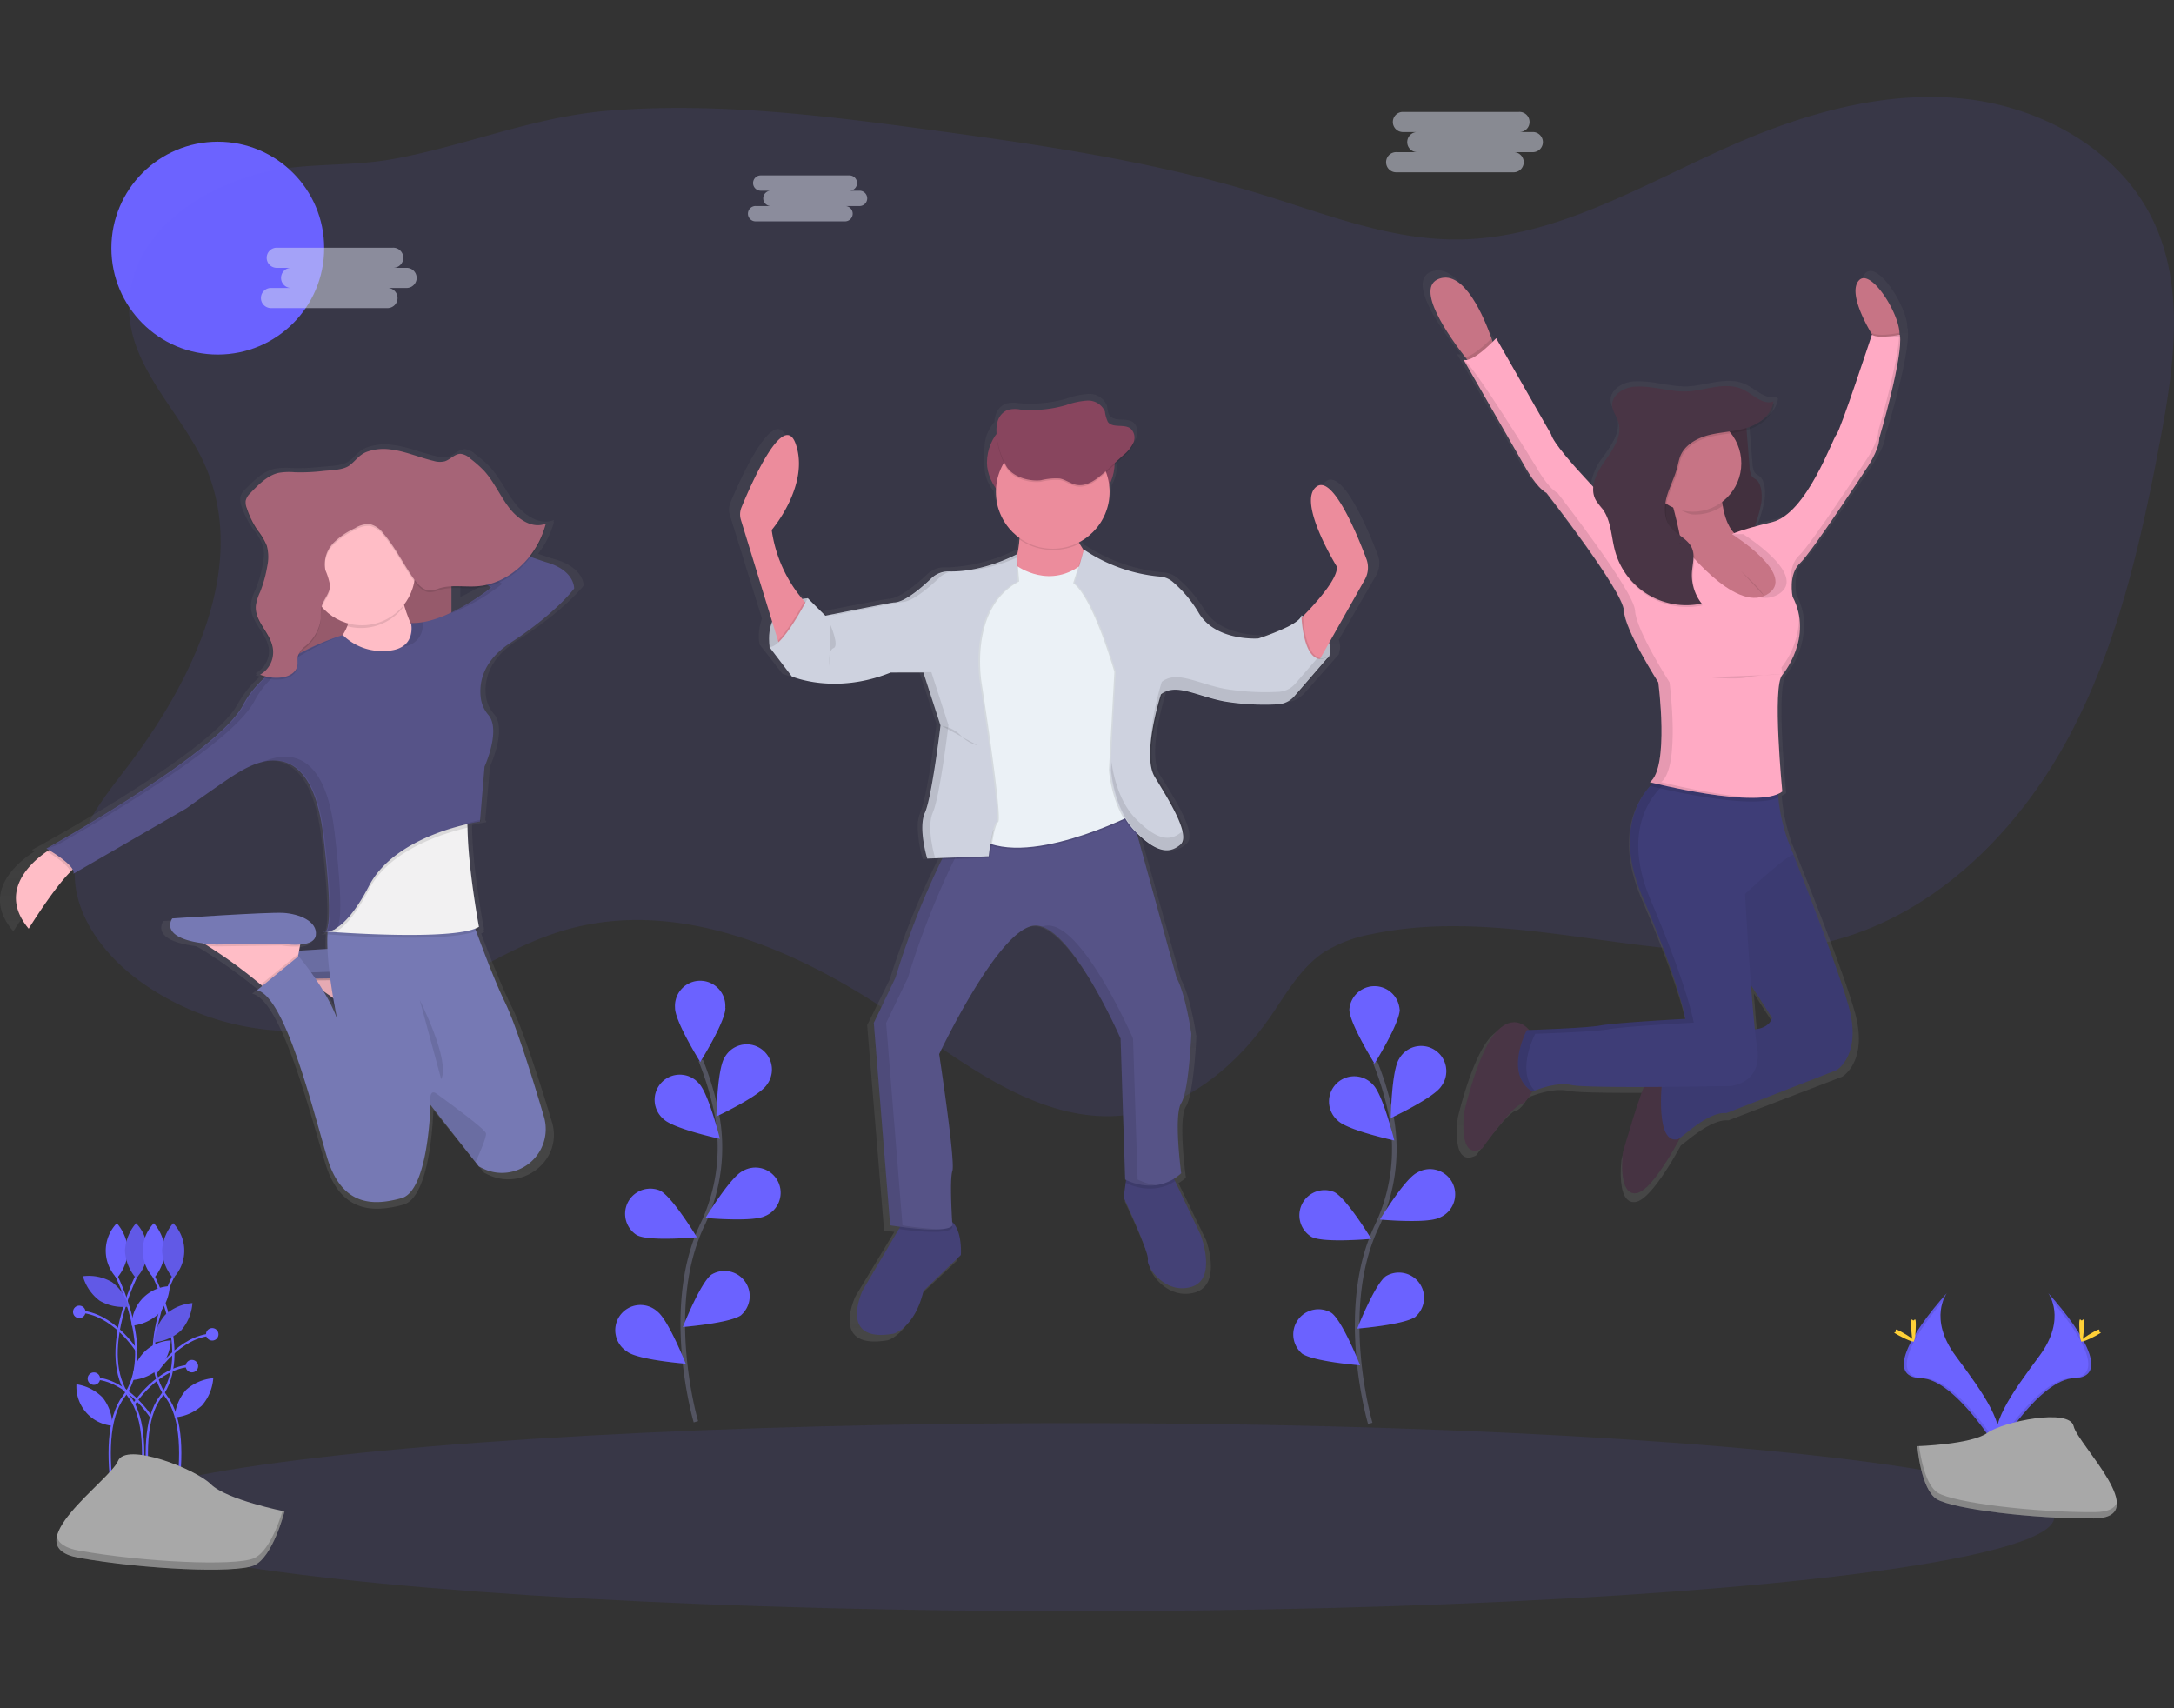 <svg xmlns="http://www.w3.org/2000/svg" xmlns:xlink="http://www.w3.org/1999/xlink" width="420" height="330" viewBox="0 0 420 330">
  <rect x="0" y="0" width="420" height="330" fill="#333333" stroke="none"/>
  <defs>
    <style>
      .cls-1 {
        fill: #fff;
        stroke: #707070;
      }

      .cls-2 {
        clip-path: url(#clip-path);
      }

      .cls-3, .cls-4 {
        fill: #6c63ff;
      }

      .cls-4, .cls-7, .cls-9 {
        opacity: 0.1;
      }

      .cls-5 {
        fill: url(#linear-gradient);
      }

      .cls-6 {
        fill: #444176;
      }

      .cls-8 {
        fill: #565387;
      }

      .cls-10 {
        fill: #ced2df;
      }

      .cls-11 {
        fill: #88455e;
      }

      .cls-12 {
        fill: #ec8c9c;
      }

      .cls-13 {
        fill: #ebf1f6;
      }

      .cls-14 {
        fill: url(#linear-gradient-2);
      }

      .cls-15 {
        fill: url(#linear-gradient-3);
      }

      .cls-16 {
        fill: #ffbdc6;
      }

      .cls-17 {
        fill: #7679b4;
      }

      .cls-18 {
        fill: #a66477;
      }

      .cls-19 {
        fill: #f2f1f2;
      }

      .cls-20 {
        fill: #565388;
      }

      .cls-21 {
        fill: url(#linear-gradient-4);
      }

      .cls-22 {
        fill: #493545;
      }

      .cls-23 {
        opacity: 0.05;
      }

      .cls-24 {
        fill: #3e3d77;
      }

      .cls-25 {
        fill: #c77485;
      }

      .cls-26 {
        fill: #ffaac4;
      }

      .cls-27, .cls-29 {
        fill: none;
        stroke-miterlimit: 10;
      }

      .cls-27 {
        stroke: #535461;
        stroke-width: 0.884px;
      }

      .cls-28 {
        fill: #dee3f3;
        opacity: 0.5;
      }

      .cls-29 {
        stroke: #6c63ff;
        stroke-width: 0.442px;
      }

      .cls-30 {
        fill: #a8a8a8;
      }

      .cls-31 {
        opacity: 0.2;
      }

      .cls-32 {
        fill: #ffd037;
      }
    </style>
    <clipPath id="clip-path">
      <rect id="Rectangle_203" data-name="Rectangle 203" class="cls-1" width="420" height="330" transform="translate(751 7960)"/>
    </clipPath>
    <linearGradient id="linear-gradient" x1="0.5" y1="1" x2="0.5" gradientUnits="objectBoundingBox">
      <stop offset="0" stop-color="gray" stop-opacity="0.251"/>
      <stop offset="0.54" stop-color="gray" stop-opacity="0.122"/>
      <stop offset="1" stop-color="gray" stop-opacity="0.102"/>
    </linearGradient>
    <linearGradient id="linear-gradient-2" x1="0.495" y1="1.014" x2="0.495" y2="0" xlink:href="#linear-gradient"/>
    <linearGradient id="linear-gradient-3" x1="0.5" y1="1" x2="0.5" y2="0" xlink:href="#linear-gradient"/>
    <linearGradient id="linear-gradient-4" x1="0.5" y1="1" x2="0.5" y2="0" xlink:href="#linear-gradient"/>
  </defs>
  <g id="flat8" class="cls-2" transform="translate(-751 -7960)">
    <g id="_7-siteProntinho1" data-name="7-siteProntinho1" transform="translate(751.009 7978.736)">
      <circle id="Ellipse_165" data-name="Ellipse 165" class="cls-3" cx="20.557" cy="20.557" r="20.557" transform="translate(21.508 8.64)"/>
      <path id="Path_1053" data-name="Path 1053" class="cls-4" d="M94.872,123.773c8.632,19.5-2.379,41.946-15.34,58.851-4.338,5.669-9.127,11.612-9.728,18.722-.725,8.7,5.165,16.693,12.151,21.919a51.166,51.166,0,0,0,45.316,7.663c13.107-4.152,24.126-13.531,37.347-17.312,22.109-6.332,45.546,4.165,64.48,17.245,13.4,9.246,27.756,20.513,43.914,18.532,11.369-1.393,21.017-9.374,27.566-18.771,3.162-4.537,5.912-9.622,10.515-12.682a26.322,26.322,0,0,1,9.167-3.476c29.357-6.275,60.514,9.038,89.481,1.163,19.567-5.306,35.167-20.783,44.869-38.59s14.23-37.913,18-57.834c2.68-14.15,4.9-29.437-1.256-42.45-6.518-13.779-21.605-22.132-36.768-23.7s-30.37,2.755-44.338,8.848c-17.453,7.632-34.562,18.315-53.611,18.351-12.974.027-25.346-4.953-37.75-8.751-20.739-6.345-42.3-9.5-63.795-12.408-20.575-2.786-41.354-5.377-62.052-3.732-14.645,1.163-27.579,6.761-41.791,9.352-9.264,1.689-18.572.442-27.663,3.272-11.2,3.5-22.711,11.616-23.33,24.4C79.674,104.551,90.3,113.43,94.872,123.773Z" transform="translate(-55.318 -52.727)"/>
      <path id="Path_1054" data-name="Path 1054" class="cls-5" d="M321.472,141.134c-1.888-4.922-6.757-16.489-9.963-14.194-4.05,2.9,4.05,15.715,4.05,15.715.23,2.352-4.325,7.247-6.766,9.688v-.305a1.062,1.062,0,0,1-.106.265l-.2-.111a1.327,1.327,0,0,1-.287.526,5.163,5.163,0,0,0-.022-.526c-.469,1.985-8.649,4.5-8.649,4.5h-.6c-2.273,0-8.189-.513-10.931-4.9a24.259,24.259,0,0,0-5.364-6.257,4.568,4.568,0,0,0-2.543-.964,32.715,32.715,0,0,1-14.933-5.138l-.226-.155-.049.142c-.287-.411-.566-.849-.827-1.3h0l-.133-.243A11.108,11.108,0,0,0,270.045,128v-.23a7.565,7.565,0,0,0,1.017-3.79v-1.327l1.729-1.539A7.111,7.111,0,0,0,274.8,118.7a2.862,2.862,0,0,0,.212-1.238,2.145,2.145,0,0,0-.814-1.919c-1.327-.915-3.538,0-4.5-1.274-.442-.575-.363-1.358-.579-2.034a3.64,3.64,0,0,0-3.507-2.14,15.149,15.149,0,0,0-4.3.915,25.236,25.236,0,0,1-9.153.858,5.978,5.978,0,0,0-2.507.088,3.454,3.454,0,0,0-2.034,2.366,5.559,5.559,0,0,0-.195,1.212,7.623,7.623,0,0,0-1.919,5.045v3.4a7.619,7.619,0,0,0,1.835,4.948,11.055,11.055,0,0,0,4.63,8.066v.27l.057.035a18.284,18.284,0,0,1-.486,3.126V140.2a31.96,31.96,0,0,1-12.824,3.374H238a4.939,4.939,0,0,0-3.538,1.327c-1.963,1.848-5.4,4.771-7.517,4.771-.442,0-11.6,2.18-13.451,2.543l-3.453-3.383-.106.2-.2-.2A8.4,8.4,0,0,0,208.6,149a26.766,26.766,0,0,1-6.124-13.509s7.637-8.7,4.829-16.8c-2.4-6.907-9,7.9-10.873,12.359a3.564,3.564,0,0,0-.115,2.454l6.2,20a9.379,9.379,0,0,0-.491,4.864h-.071l4.519,5.8a23.861,23.861,0,0,0,8.72,1.424,30.485,30.485,0,0,0,11.382-2.184h1.048l-.2.075h5.381l3.423,10.352c-.115.942-1.769,14.088-3.1,17.029a7.388,7.388,0,0,0-.522,3.1,23.63,23.63,0,0,0,.986,5.992l3-.111-.115.234A156.07,156.07,0,0,0,227.2,223.2l-4.364,8.844,3.272,39.664h.133l.252.04h0c.354.053.884.133,1.583.221l-.256.442-7.212,11.939s-5.143,10.529,6.235,8.543c0,0,4.205-1.22,5.921-8.4l7.482-7.018s.349-4.661-1.769-6.522c-.133-2.153-.469-8.441.049-9.954.623-1.831-2.653-22.883-2.653-22.883s11.842-24.564,19.014-25.174a3.931,3.931,0,0,1,1.552.2c5.894,1.919,13.036,16.171,15.136,20.606h0l.1.2V234l.08.172v.049l.071.15v.04l.062.137v.031l.053.111v.044l.04.084v.035l.027.062v.075h0l.022.053.933,27.615h0l.093.049h.044l-.08.57-.407,2.852s5.143,10.834,4.829,12.2,3.427,6.867,8.724,5.342,2.145-10.126,2.145-10.126l-5.1-10.515-.226-.469a10.029,10.029,0,0,0,1.433-1.066s-1.557-11.289,0-13.73,2.025-13.58,2.025-13.58-1.092-7.628-2.963-10.984l-7.836-27.968c2.348,2.184,4.174,3.038,5.7,2.98h.252a3.807,3.807,0,0,0,1.919-.478,5.409,5.409,0,0,0,.884-.624,1.4,1.4,0,0,0,.146-.146h0c2.18-1.831-2.494-9-5.143-13.266-2.551-4.112.964-15.286,1.229-16.118a4.217,4.217,0,0,1,.756-.442,4.665,4.665,0,0,1,1.733-.376c2.538.088,5.66,1.548,9.525,2.282a44.938,44.938,0,0,0,8.132.632h.159c1.083,0,2.065-.022,2.861-.053a4.833,4.833,0,0,0,2.078-.562h0a6.274,6.274,0,0,0,1.477-1.194l6.783-7.663-.177.084a3.812,3.812,0,0,0,0-2.7l7.168-12.381a4.709,4.709,0,0,0,.349-4.081Z" transform="translate(-55.318 -52.727)"/>
      <path id="Path_1055" data-name="Path 1055" class="cls-6" d="M240.94,276.43l-7.221,6.92c-1.654,7.075-5.718,8.273-5.718,8.273-10.98,1.954-6.018-8.4-6.018-8.4l6.964-11.784.858-1.455s4.966-1.5,8.273-.6a2.83,2.83,0,0,1,1.128.61C241.281,271.792,240.94,276.43,240.94,276.43Z" transform="translate(-55.318 -52.727)"/>
      <path id="Path_1056" data-name="Path 1056" class="cls-6" d="M285.464,282.6c-5.116,1.5-8.724-3.909-8.4-5.266s-4.674-12.019-4.674-12.019l.389-2.812.363-2.6,8.4.6.792,1.663,4.926,10.369S290.58,281.1,285.464,282.6Z" transform="translate(-55.318 -52.727)"/>
      <path id="Path_1057" data-name="Path 1057" class="cls-7" d="M239.286,271.168c-.792,1.358-7.208.672-10.334.248l.858-1.455s4.966-1.5,8.273-.6a2.83,2.83,0,0,1,1.128.61C239.256,270.7,239.286,271.168,239.286,271.168Z" transform="translate(-55.318 -52.727)"/>
      <path id="Path_1058" data-name="Path 1058" class="cls-7" d="M282.342,262.152c-4.3,2.865-8.884.7-9.573.341l.363-2.6,8.4.6Z" transform="translate(-55.318 -52.727)"/>
      <path id="Path_1059" data-name="Path 1059" class="cls-8" d="M283.51,247.1c-1.5,2.406,0,13.54,0,13.54-4.966,4.515-10.829,1.2-10.829,1.2l-.884-27.226S262.019,212.2,255.1,212.8s-18.351,24.82-18.351,24.82,3.157,20.756,2.556,22.552,0,10.529,0,10.529c-1.052,1.8-12.032,0-12.032,0l-3.157-39.112,4.192-8.729a154.742,154.742,0,0,1,8.954-22.817c1.216-2.551,2.03-4.108,2.03-4.108l8-1.667,25.979-5.386,9.335,33.978c1.8,3.308,2.857,10.829,2.857,10.829S285.013,244.694,283.51,247.1Z" transform="translate(-55.318 -52.727)"/>
      <g id="Group_57" data-name="Group 57" class="cls-9">
        <path id="Path_1060" data-name="Path 1060" d="M275.086,261.843l-.884-27.226S264.425,212.2,257.5,212.8a3.768,3.768,0,0,0-.906.2c6.748,2.242,15.2,21.61,15.2,21.61l.884,27.226a10.612,10.612,0,0,0,5.983,1.092,10.644,10.644,0,0,1-3.577-1.092Z" transform="translate(-55.318 -52.727)"/>
        <path id="Path_1061" data-name="Path 1061" d="M229.66,270.717,226.5,231.606l4.21-8.742a154.739,154.739,0,0,1,8.954-22.817c1.216-2.551,2.03-4.108,2.03-4.108l8-1.667,23.715-4.93-.128-.473-25.992,5.4-8,1.667s-.814,1.557-2.03,4.108a154.546,154.546,0,0,0-8.954,22.817l-4.21,8.724,3.157,39.112a56.5,56.5,0,0,0,9.551.769A71.052,71.052,0,0,1,229.66,270.717Z" transform="translate(-55.318 -52.727)"/>
      </g>
      <path id="Path_1062" data-name="Path 1062" class="cls-10" d="M211.367,149.553s-8.574.442-7.371,9.476l2.406.3,3.608-3.909,1.8-3.308v-.752Z" transform="translate(-55.318 -52.727)"/>
      <path id="Path_1063" data-name="Path 1063" class="cls-7" d="M211.367,149.553s-8.574.442-7.371,9.476l2.406.3,3.608-3.909,1.8-3.308v-.752Z" transform="translate(-55.318 -52.727)"/>
      <path id="Path_1064" data-name="Path 1064" class="cls-10" d="M306.751,152.861s7.075,3.759,5.266,8.123l-2.255.884-3.007-1.654-.442-3.909.3-2.706Z" transform="translate(-55.318 -52.727)"/>
      <path id="Path_1065" data-name="Path 1065" class="cls-7" d="M306.751,152.861s7.075,3.759,5.266,8.123l-2.255.884-3.007-1.654-.442-3.909.3-2.706Z" transform="translate(-55.318 -52.727)"/>
      <rect id="Rectangle_219" data-name="Rectangle 219" class="cls-11" width="24.67" height="18.652" rx="9.326" transform="translate(190.663 61.323)"/>
      <path id="Path_1066" data-name="Path 1066" class="cls-12" d="M211.309,150.831l-5.266,8.4-.442-1.495-7.155-23.312a3.586,3.586,0,0,1,.111-2.419c1.809-4.4,8.185-19.014,10.5-12.182,2.706,7.959-4.665,16.547-4.665,16.547a26.5,26.5,0,0,0,6.292,13.77C211.07,150.6,211.309,150.831,211.309,150.831Z" transform="translate(-55.318 -52.727)"/>
      <path id="Path_1067" data-name="Path 1067" class="cls-12" d="M305.624,154.439s8.273-7.822,7.959-10.98c0,0-7.822-12.633-3.909-15.477,3.1-2.264,7.8,9.144,9.618,14a4.731,4.731,0,0,1-.314,3.98l-9.887,17.506Z" transform="translate(-55.318 -52.727)"/>
      <path id="Path_1068" data-name="Path 1068" class="cls-12" d="M252.07,132.63s1.5,9.626-2.857,13.239S261.7,149.46,261.7,149.46l6.018-5.567s-6.92-6.469-4.815-11.28Z" transform="translate(-55.318 -52.727)"/>
      <path id="Path_1069" data-name="Path 1069" class="cls-7" d="M251.769,143.61s6.469,4.815,12.934-.6l10.529,21.813-.6,26.624s-21.813,11.28-30.838,4.364-1.5-10.529-1.5-10.529l-2.1-20.456,2.255-13.239s4.059-6.319,4.364-6.319S251.769,143.61,251.769,143.61Z" transform="translate(-55.318 -52.727)"/>
      <path id="Path_1070" data-name="Path 1070" class="cls-13" d="M251.769,143.309s6.469,4.824,12.938-.6l10.529,21.813-.6,26.624s-21.813,11.28-30.838,4.364-1.5-10.529-1.5-10.529l-2.1-20.456,2.255-13.239s4.059-6.319,4.364-6.319S251.769,143.309,251.769,143.309Z" transform="translate(-55.318 -52.727)"/>
      <path id="Path_1071" data-name="Path 1071" class="cls-7" d="M251.769,141.058s-6.133,3.493-12.793,3.321a4.714,4.714,0,0,0-3.4,1.3c-1.9,1.822-5.218,4.7-7.274,4.7-.442,0-13.239,2.556-13.239,2.556l-3.383-3.383s-5.041,9.852-7.446,9.4l4.364,5.717s8.273,3.608,19.1-.752h6.319l3.308,10.228s-1.654,13.841-3.007,16.847.442,8.875.442,8.875l11.882-.442s.6-5.868,1.5-6.633-3.157-26.624-3.157-26.624-2.706-14.592,7.221-19.854Z" transform="translate(-55.318 -52.727)"/>
      <path id="Path_1072" data-name="Path 1072" class="cls-7" d="M247.29,194.289a39.271,39.271,0,0,0-.933,5.426l-9.1.345c1.216-2.551,2.03-4.108,2.03-4.108Z" transform="translate(-55.318 -52.727)"/>
      <path id="Path_1073" data-name="Path 1073" class="cls-7" d="M211.309,150.831l-5.266,8.4-.442-1.495c1.932-1.919,4.2-5.93,5.1-7.6A8.916,8.916,0,0,0,211.309,150.831Z" transform="translate(-55.318 -52.727)"/>
      <path id="Path_1074" data-name="Path 1074" class="cls-10" d="M251.769,141.058s-6.438,3.493-13.093,3.321a4.714,4.714,0,0,0-3.4,1.3c-1.9,1.822-5.218,4.7-7.274,4.7-.442,0-13.239,2.556-13.239,2.556l-3.4-3.387s-5.041,9.852-7.446,9.4l4.364,5.718s8.273,3.608,19.1-.752h6.319l3.308,10.223s-1.654,13.841-3.007,16.847.442,8.875.442,8.875l11.882-.442s.6-5.868,1.5-6.633-3.157-26.624-3.157-26.624-2.706-14.592,7.221-19.854Z" transform="translate(-55.318 -52.727)"/>
      <path id="Path_1075" data-name="Path 1075" class="cls-7" d="M264.708,140.148a29.272,29.272,0,0,0,14.331,5.218,4.355,4.355,0,0,1,2.454.951,23.754,23.754,0,0,1,5.178,6.191c3.308,5.417,11.431,4.815,11.431,4.815s7.9-2.481,8.349-4.422c0,0,.226,10.613,5.191,8.048l-6.531,7.526a4.607,4.607,0,0,1-3.294,1.587,48.423,48.423,0,0,1-10.316-.57c-5.417-1.052-9.326-3.608-12.182-1.353,0,0-3.759,11.731-1.2,15.945s7.075,11.28,4.966,13.089-4.665,1.654-8.875-2.706-4.665-11.731-4.665-11.731l1.052-18.952s-4.059-14.292-7.959-17.148Z" transform="translate(-55.318 -52.727)"/>
      <path id="Path_1076" data-name="Path 1076" class="cls-7" d="M312.239,160.758l-6.549,7.557a4.6,4.6,0,0,1-1.579,1.176h0a4.585,4.585,0,0,1-1.707.4,47.848,47.848,0,0,1-10.316-.57c-5.068-.986-8.817-3.285-11.621-1.733a4.11,4.11,0,0,0-.566.376s-3.759,11.731-1.2,15.945,7.075,11.28,4.966,13.089a4.864,4.864,0,0,1-1.176.765c-1.893.853-4.241.115-7.7-3.471-4.21-4.364-4.665-11.731-4.665-11.731l1.052-18.952s-4.059-14.292-7.959-17.148l1.72-6.169a31.229,31.229,0,0,0,14.415,5.067,4.355,4.355,0,0,1,2.454.951,23.773,23.773,0,0,1,5.178,6.191c3.308,5.417,11.431,4.815,11.431,4.815a43.9,43.9,0,0,0,5.691-2.264h0a8.675,8.675,0,0,0,2.653-1.769,1.327,1.327,0,0,0,.287-.531S307.278,163.314,312.239,160.758Z" transform="translate(-55.318 -52.727)"/>
      <path id="Path_1077" data-name="Path 1077" class="cls-10" d="M311.938,160.908l-6.544,7.566a4.6,4.6,0,0,1-1.273,1.026h0a4.59,4.59,0,0,1-2.008.553,47.848,47.848,0,0,1-10.316-.57c-4.886-.951-8.552-3.126-11.316-1.884a4.09,4.09,0,0,0-.884.526s-3.759,11.731-1.2,15.945,7.075,11.28,4.966,13.089a5.217,5.217,0,0,1-.884.615c-1.946,1.075-4.351.442-8-3.321-4.21-4.364-4.665-11.731-4.665-11.731l1.052-18.952s-4.059-14.292-7.959-17.148l1.8-6.469.217.15a31.229,31.229,0,0,0,14.415,5.067,4.355,4.355,0,0,1,2.454.951,23.773,23.773,0,0,1,5.178,6.191c3.308,5.417,11.431,4.815,11.431,4.815a43.9,43.9,0,0,0,5.691-2.264h0c1.366-.7,2.481-1.464,2.653-2.162v.38C306.88,155.107,307.543,163.168,311.938,160.908Z" transform="translate(-55.318 -52.727)"/>
      <path id="Path_1078" data-name="Path 1078" class="cls-7" d="M263.036,132.856H251.982a27.05,27.05,0,0,1,.208,5.306,11.364,11.364,0,0,0,11.683.84C262.811,137.039,262.165,134.81,263.036,132.856Z" transform="translate(-55.318 -52.727)"/>
      <circle id="Ellipse_166" data-name="Ellipse 166" class="cls-12" cx="10.98" cy="10.98" r="10.98" transform="translate(192.392 65.311)"/>
      <path id="Path_1079" data-name="Path 1079" class="cls-7" d="M256.408,127.063a11.721,11.721,0,0,1,3.657-.336c1.1.221,2.03.977,3.126,1.207,2.114.442,4.077-1.114,5.673-2.565l3.449-3.14a7.039,7.039,0,0,0,1.946-2.379,2.387,2.387,0,0,0-.584-2.812c-1.26-.884-3.431,0-4.342-1.256a6.555,6.555,0,0,1-.562-2,3.52,3.52,0,0,0-3.387-2.109,14.984,14.984,0,0,0-4.148.884,23.878,23.878,0,0,1-8.844.845,5.651,5.651,0,0,0-2.419.084,3.383,3.383,0,0,0-1.963,2.33c-.681,2.406.482,6.284,1.649,8.437S254.078,127.351,256.408,127.063Z" transform="translate(-55.318 -52.727)"/>
      <path id="Path_1080" data-name="Path 1080" class="cls-11" d="M256.408,126.762a11.721,11.721,0,0,1,3.657-.336c1.1.221,2.03.977,3.126,1.207,2.114.442,4.077-1.114,5.673-2.565l3.449-3.14a7.039,7.039,0,0,0,1.946-2.379,2.387,2.387,0,0,0-.584-2.812c-1.26-.884-3.431,0-4.342-1.256a6.555,6.555,0,0,1-.562-2,3.52,3.52,0,0,0-3.387-2.109,14.984,14.984,0,0,0-4.148.884,23.878,23.878,0,0,1-8.844.845,5.651,5.651,0,0,0-2.419.084,3.383,3.383,0,0,0-1.963,2.33c-.681,2.406.482,6.284,1.649,8.437S254.078,127.028,256.408,126.762Z" transform="translate(-55.318 -52.727)"/>
      <path id="Path_1081" data-name="Path 1081" class="cls-7" d="M237.257,174.223a6.2,6.2,0,0,1,3.608,1.8,6.482,6.482,0,0,0,3.308,1.954" transform="translate(-55.318 -52.727)"/>
      <path id="Path_1082" data-name="Path 1082" class="cls-7" d="M215.594,154.364s1.963,4.382.752,4.824-.752,3.608-.752,3.608" transform="translate(-55.318 -52.727)"/>
      <g id="Group_58" data-name="Group 58" class="cls-9">
        <path id="Path_1083" data-name="Path 1083" d="M216.27,152.861S229.054,150.3,229.5,150.3c2.061,0,5.377-2.883,7.274-4.7a4.643,4.643,0,0,1,2.061-1.145h-.164a4.714,4.714,0,0,0-3.4,1.3c-1.9,1.822-5.218,4.7-7.274,4.7-.358,0-8.539,1.623-11.86,2.282Z" transform="translate(-55.318 -52.727)"/>
        <path id="Path_1084" data-name="Path 1084" d="M251.787,141.691v-.562a31.918,31.918,0,0,1-9.8,3.135,30.281,30.281,0,0,0,9.8-2.574Z" transform="translate(-55.318 -52.727)"/>
        <path id="Path_1085" data-name="Path 1085" d="M235.979,199.79s-1.8-5.868-.442-8.875,3.007-16.847,3.007-16.847l-3.3-10.228h-6.337l-.385.15h5.2l3.294,10.232s-1.654,13.841-3.007,16.847.442,8.875.442,8.875l11.882-.442v-.093Z" transform="translate(-55.318 -52.727)"/>
      </g>
      <g id="Group_59" data-name="Group 59" class="cls-9">
        <path id="Path_1086" data-name="Path 1086" d="M283.51,194.754a5.217,5.217,0,0,1-.884.615c-1.946,1.075-4.351.442-8-3.321-3.343-3.462-4.316-8.844-4.577-10.882l-.088,1.557s.442,7.371,4.665,11.731c3.648,3.776,6.054,4.4,8,3.321a5.218,5.218,0,0,0,.884-.615c.632-.544.668-1.565.336-2.839A1.393,1.393,0,0,1,283.51,194.754Z" transform="translate(-55.318 -52.727)"/>
        <path id="Path_1087" data-name="Path 1087" d="M309.811,161.134l-4.258,4.922a4.6,4.6,0,0,1-1.273,1.026h0a4.59,4.59,0,0,1-2.008.553,47.849,47.849,0,0,1-10.316-.57c-4.886-.951-8.552-3.126-11.316-1.884a4.09,4.09,0,0,0-.884.526s-2.428,7.579-2.056,12.74a49.747,49.747,0,0,1,2.056-10.334,4.09,4.09,0,0,1,.884-.526c2.768-1.243,6.429.933,11.316,1.884a48.409,48.409,0,0,0,10.316.57,4.59,4.59,0,0,0,2.008-.553h0a4.6,4.6,0,0,0,1.274-1.013l6.549-7.557a2.578,2.578,0,0,1-2.291.217Z" transform="translate(-55.318 -52.727)"/>
      </g>
      <path id="Path_1088" data-name="Path 1088" class="cls-14" d="M117.507,215.3a.34.34,0,0,0,.4.053,1.37,1.37,0,0,1-.4-.053Z" transform="translate(-55.318 -52.727)"/>
      <path id="Path_1089" data-name="Path 1089" class="cls-15" d="M162.571,142.049c-.8-.23-1.932-.606-3.3-1.083a17.3,17.3,0,0,0,3.056-6.155l-.115.044c.04-.137.08-.27.115-.411-2.622,1.066-5.523-.738-7.371-3.056s-3.1-5.191-5.121-7.323a23.44,23.44,0,0,0-2.715-2.339,3.754,3.754,0,0,0-1.968-.964c-1.181-.035-2.1,1.123-3.241,1.464a4.422,4.422,0,0,1-2.26-.084c-2.932-.672-5.748-1.915-8.742-2.242a10.246,10.246,0,0,0-4.745.535c-1.5.57-2.189,1.707-3.4,2.618-1.327.977-3.918.955-5.461,1.128a39.132,39.132,0,0,1-5.642.234,13.208,13.208,0,0,0-3.246.119c-2.242.491-4.042,2.273-5.722,3.98a2.949,2.949,0,0,0-.946,1.481,1.871,1.871,0,0,0,0,.491,3.188,3.188,0,0,0,.226,1.3,17.246,17.246,0,0,0,2.171,4.32,12.476,12.476,0,0,1,1.875,3.069,5.956,5.956,0,0,1,.287,1.769,12.863,12.863,0,0,1-.2,1.9,23.878,23.878,0,0,1-1.455,5.063,9.2,9.2,0,0,0-.849,2.653,4.228,4.228,0,0,0,0,.566c-.111,2.918,2.834,5.019,3.4,7.92a4.732,4.732,0,0,1,.084.73,4.941,4.941,0,0,1-2.613,4.28c.133.053.27.1.407.142a3.691,3.691,0,0,1-.407.221,8.252,8.252,0,0,0,.849.274A19.722,19.722,0,0,0,101.23,170c-5.116,9.525-39.766,28.181-39.766,28.181l.513.292-.416.27c-3,1.994-10.033,7.809-3.675,15.163,0,0,4.966-7.836,8.446-11.174.155-.15.31-.287.442-.416a1.017,1.017,0,0,1,.133.8l22.782-12.8s8.1-5.669,10.356-6.947a18.639,18.639,0,0,1,5.134-2.211l-.265.111a10.4,10.4,0,0,1,2.613-.371c4.033.062,8.4,3.016,9.839,14.712,1.928,15.662,1.035,18.488.416,18.873a1.136,1.136,0,0,1-.226-.04.385.385,0,0,0,.062.044,1.186,1.186,0,0,1-.248-.044.354.354,0,0,0,.336.08.314.314,0,0,0,.252-.031h0a2.619,2.619,0,0,0,.305,0,3.251,3.251,0,0,1-.031.442c-.031,0-.181.084,0,.093h0c-.049.884-.044,1.844,0,2.848-2,.111-4.006.23-5.748.336l.155-.827.071-.371c1.539-.124,3-.575,3.171-1.822.376-2.742-3.387-4.205-6.589-4.387s-22.4,1.1-22.4,1.1-2.879,3.728,6.253,4.864l.845.442a101.5,101.5,0,0,1,10.754,7.641l.323.256-1.044.849c5.647,1.278,11.108,22.857,14.119,32.722s9.6,9.507,15.061,8.043c5.116-1.371,5.748-16.228,5.832-18.094v-.19l9.1,11.24.69.853q.4.208.787.389c6.889,3.277,14.5-3.007,12.337-10.17-2.189-7.221-5.585-17.9-7.849-22.415-1.9-3.781-4.347-10.06-5.832-13.991a4.719,4.719,0,0,0,.562-.27s-.035-.177-.093-.5l.093-.049s-2.211-11.373-2.308-19.456v-.7c1.645-.376,2.689-.522,2.689-.522l.031-.354-.19.04.915-10.475s3.361-7.15.787-10.126a6.252,6.252,0,0,1-1.508-3.1c-.442-2.737,0-7.3,5.992-11.1,9.224-5.85,12.823-10.613,12.823-10.613S168.218,143.712,162.571,142.049Zm-18.32,7.27v-4.842c1.711-.084,3.458.115,5.178,0a13.1,13.1,0,0,0,2.5-.42l.416.287a45.544,45.544,0,0,1-8.092,4.975Zm-26.156,75.9c.677.469,1.358.955,2.025,1.446.416,2.388.783,4.073.809,4.192A33.1,33.1,0,0,0,118.1,225.216Z" transform="translate(-55.318 -52.727)"/>
      <path id="Path_1090" data-name="Path 1090" class="cls-16" d="M132.714,221.236l-.4,2.162-.305,1.654-.557,3.025-5.4,3.781s-.486-.416-1.291-1.075a94.715,94.715,0,0,0-10.285-7.517,11.5,11.5,0,0,0-2.826-1.3Z" transform="translate(-55.318 -52.727)"/>
      <path id="Path_1091" data-name="Path 1091" class="cls-7" d="M132.714,221.236l-.4,2.162a16.8,16.8,0,0,1-3.564-.181l-12.607.181c-.6-.035-1.154-.084-1.676-.137a11.5,11.5,0,0,0-2.826-1.3Z" transform="translate(-55.318 -52.727)"/>
      <path id="Path_1092" data-name="Path 1092" class="cls-17" d="M128.752,222.864s6.306,1.079,6.664-1.623-3.241-4.126-6.3-4.329S107.682,218,107.682,218s-3.241,4.32,8.464,5.041Z" transform="translate(-55.318 -52.727)"/>
      <path id="Path_1093" data-name="Path 1093" class="cls-7" d="M132.714,221.236l-.4,2.162-.305,1.654-.557,3.025-5.4,3.781s-.486-.416-1.291-1.075a94.715,94.715,0,0,0-10.285-7.517,11.5,11.5,0,0,0-2.826-1.3Z" transform="translate(-55.318 -52.727)"/>
      <path id="Path_1094" data-name="Path 1094" class="cls-7" d="M132.714,221.236l-.4,2.162a16.8,16.8,0,0,1-3.564-.181l-12.607.181c-.6-.035-1.154-.084-1.676-.137a11.5,11.5,0,0,0-2.826-1.3Z" transform="translate(-55.318 -52.727)"/>
      <path id="Path_1095" data-name="Path 1095" class="cls-7" d="M128.752,222.864s6.306,1.079,6.664-1.623-3.241-4.126-6.3-4.329S107.682,218,107.682,218s-3.241,4.32,8.464,5.041Z" transform="translate(-55.318 -52.727)"/>
      <rect id="Rectangle_220" data-name="Rectangle 220" class="cls-18" width="32.956" height="39.081" transform="translate(54.252 81.341)"/>
      <rect id="Rectangle_221" data-name="Rectangle 221" class="cls-7" width="32.956" height="39.081" transform="translate(54.252 81.341)"/>
      <path id="Path_1096" data-name="Path 1096" class="cls-16" d="M70.94,200.975a5.279,5.279,0,0,0-2.008,1.419c-3.33,3.29-8.079,11.006-8.079,11.006-6.085-7.243.65-12.969,3.538-14.937.7-.478,1.167-.734,1.167-.734Z" transform="translate(-55.318 -52.727)"/>
      <path id="Path_1097" data-name="Path 1097" class="cls-16" d="M132.356,146.4s1.623,11.347,7.2,14.048-7.2,7.743-7.2,7.743l-17.471-6.482s9.905-3.241,7.924-12.788Z" transform="translate(-55.318 -52.727)"/>
      <path id="Path_1098" data-name="Path 1098" class="cls-16" d="M113.643,214.661l-.4,2.162-.305,1.654-.557,3.025-5.4,3.781s-.486-.416-1.291-1.075A94.714,94.714,0,0,0,95.4,216.691a11.5,11.5,0,0,0-2.826-1.3Z" transform="translate(-55.318 -52.727)"/>
      <path id="Path_1099" data-name="Path 1099" class="cls-7" d="M113.643,214.661l-.4,2.162a16.8,16.8,0,0,1-3.564-.181l-12.607.181c-.6-.035-1.154-.084-1.676-.137a11.5,11.5,0,0,0-2.826-1.3Z" transform="translate(-55.318 -52.727)"/>
      <path id="Path_1100" data-name="Path 1100" class="cls-17" d="M109.663,216.284s6.306,1.079,6.664-1.623-3.241-4.143-6.306-4.32-21.433,1.079-21.433,1.079-3.241,4.32,8.464,5.041Z" transform="translate(-55.318 -52.727)"/>
      <path id="Path_1101" data-name="Path 1101" class="cls-7" d="M112.922,218.481l-.557,3.025-5.4,3.781s-.486-.416-1.291-1.075l7.146-5.859Z" transform="translate(-55.318 -52.727)"/>
      <path id="Path_1102" data-name="Path 1102" class="cls-17" d="M148.576,259.711q-.371-.181-.752-.385l-.659-.84-8.7-11.055v.195c-.057,1.835-.685,16.472-5.576,17.82-5.222,1.442-11.528,1.8-14.407-7.924s-8.105-30.975-13.509-32.236l8.012-6.575s5.306,6.191,7.473,12.151c-.08-.38-3.745-17.5-.721-20.522h26.293s4.05,11.559,6.845,17.29c2.167,4.448,5.417,14.964,7.517,22.079A8.457,8.457,0,0,1,148.576,259.711Z" transform="translate(-55.318 -52.727)"/>
      <path id="Path_1103" data-name="Path 1103" class="cls-7" d="M147.842,213.578c-4.055,2.4-21.884,1.424-27.694,1.035l-1.579-.115c-.172,0,.027-.1.027-.1l.164-1.636,4.32-10.984,23.144-13.407a20.028,20.028,0,0,0-.588,6.054C145.75,202.377,147.842,213.578,147.842,213.578Z" transform="translate(-55.318 -52.727)"/>
      <path id="Path_1104" data-name="Path 1104" class="cls-19" d="M147.842,213.043c-4.055,2.4-21.884,1.424-27.694,1.035l-1.579-.115h-.261l.287-.075,1.424-.376,3.06-12.249,23.144-13.416a20.027,20.027,0,0,0-.588,6.054C145.75,201.837,147.842,213.043,147.842,213.043Z" transform="translate(-55.318 -52.727)"/>
      <path id="Path_1105" data-name="Path 1105" class="cls-7" d="M145.635,193.882c-4.7,1.083-15.061,4.272-19.041,11.939-2.653,5.121-4.864,7.318-6.443,8.238l-1.579-.115.027-.1,1.424-.376,3.06-12.249,23.144-13.416A20.028,20.028,0,0,0,145.635,193.882Z" transform="translate(-55.318 -52.727)"/>
      <path id="Path_1106" data-name="Path 1106" class="cls-7" d="M65.537,197.734l5.4,3.241a5.279,5.279,0,0,0-2.008,1.419c-.442-1.327-3.281-3.148-4.563-3.927C65.068,197.99,65.537,197.734,65.537,197.734Z" transform="translate(-55.318 -52.727)"/>
      <path id="Path_1107" data-name="Path 1107" class="cls-7" d="M117.622,214.17a.323.323,0,0,1-.38-.049A1.3,1.3,0,0,0,117.622,214.17Z" transform="translate(-55.318 -52.727)"/>
      <path id="Path_1108" data-name="Path 1108" class="cls-20" d="M129.831,159.732a10.713,10.713,0,0,1-8.287-3.06s-14.407,4.143-19.271,13.509-38,27.734-38,27.734,5.748,3.241,5.222,4.864l21.791-12.607s7.743-5.585,9.905-6.845,14.048-9,16.569,12.067,0,18.572,0,18.572,3.6,1.26,8.844-8.844S148.036,192.7,148.036,192.7l.884-10.613s3.215-7.04.752-9.976a6.235,6.235,0,0,1-1.442-3.047c-.411-2.7,0-7.194,5.748-10.931,8.844-5.748,12.249-10.445,12.249-10.445s.181-3.423-5.222-5.041S133.63,132.2,133.63,132.2l-.721,3.06L150.2,147.51s-8.645,7.022-15.477,6.845C134.7,154.324,135.956,159.551,129.831,159.732Z" transform="translate(-55.318 -52.727)"/>
      <path id="Path_1109" data-name="Path 1109" class="cls-7" d="M133.17,151.344a35.379,35.379,0,0,1-.995-4.422l-9.547,2.538a10.524,10.524,0,0,1-.217,5.505,10.268,10.268,0,0,0,10.758-3.626Z" transform="translate(-55.318 -52.727)"/>
      <circle id="Ellipse_167" data-name="Ellipse 167" class="cls-16" cx="10.268" cy="10.268" r="10.268" transform="translate(59.656 81.518)"/>
      <path id="Path_1110" data-name="Path 1110" class="cls-7" d="M130.7,121.16c2.848.323,5.558,1.548,8.362,2.211a4.13,4.13,0,0,0,2.162.084c1.088-.336,1.972-1.477,3.1-1.442a3.254,3.254,0,0,1,1.884.951,22.6,22.6,0,0,1,2.6,2.3c1.932,2.1,3.135,4.93,4.9,7.212s4.546,4.059,7.053,3.011c-1.7,6.633-7.292,11.7-13.332,12.116-2.41.164-4.864-.336-7.212.371a6.314,6.314,0,0,1-1.822.442c-1.327,0-2.423-1.234-3.263-2.432-1.963-2.821-3.538-6.023-5.748-8.592a4.7,4.7,0,0,0-2.622-1.813,4.856,4.856,0,0,0-2.9.814,13.771,13.771,0,0,0-4.245,2.945,5.887,5.887,0,0,0-1.433,5.178,12.647,12.647,0,0,1,.884,2.9c0,1.636-1.424,2.834-1.711,4.422a17.066,17.066,0,0,0-.071,2.016,8.225,8.225,0,0,1-3.047,5.346,3.845,3.845,0,0,0-1.393,1.932c-.115.562,0,1.159-.075,1.729-.217,1.419-1.632,2.136-2.883,2.322a8.358,8.358,0,0,1-4.325-.513,4.971,4.971,0,0,0,2.419-5.306c-.557-2.923-3.493-5.019-3.246-8a9.255,9.255,0,0,1,.814-2.631,24.077,24.077,0,0,0,1.388-4.988,8.45,8.45,0,0,0-.084-3.98,12.565,12.565,0,0,0-1.8-3.025,17.165,17.165,0,0,1-2.078-4.258,2.985,2.985,0,0,1-.2-1.406,2.914,2.914,0,0,1,.884-1.459c1.61-1.685,3.334-3.44,5.474-3.927a12.275,12.275,0,0,1,3.1-.119,36.367,36.367,0,0,0,5.4-.23c1.477-.172,3.98-.15,5.227-1.114,1.163-.884,1.822-2.012,3.259-2.578A9.538,9.538,0,0,1,130.7,121.16Z" transform="translate(-55.318 -52.727)"/>
      <path id="Path_1111" data-name="Path 1111" class="cls-7" d="M136.407,227.179s5.943,11.7,4.143,15.309" transform="translate(-55.318 -52.727)"/>
      <path id="Path_1112" data-name="Path 1112" class="cls-7" d="M147.183,258.486l-8.7-11.055v.195s-.5-3.573,1.154-2.37c3.63,2.627,9.441,6.934,9.565,7.676S148.023,256.656,147.183,258.486Z" transform="translate(-55.318 -52.727)"/>
      <g id="Group_60" data-name="Group 60" class="cls-9">
        <path id="Path_1113" data-name="Path 1113" d="M134.868,154.324s.734,3.042-1.641,4.563a4.079,4.079,0,0,0,3.706-4.709,11.521,11.521,0,0,1-2.065.146Z" transform="translate(-55.318 -52.727)"/>
        <path id="Path_1114" data-name="Path 1114" d="M66.439,197.194s33.138-18.369,38-27.734c3.489-6.721,11.895-10.75,16.361-12.492-3.259,1.092-14.225,5.28-18.346,13.213-4.864,9.366-38,27.734-38,27.734Z" transform="translate(-55.318 -52.727)"/>
        <path id="Path_1115" data-name="Path 1115" d="M141.315,152.9a39.467,39.467,0,0,0,11.028-6.133l-17.29-12.249.394-1.68-1.654-.663-.721,3.06,17.29,12.249A41.722,41.722,0,0,1,141.315,152.9Z" transform="translate(-55.318 -52.727)"/>
        <path id="Path_1116" data-name="Path 1116" d="M141.425,194.4a42.839,42.839,0,0,1,6.779-1.711l.031-.349a45.876,45.876,0,0,0-6.81,2.061Z" transform="translate(-55.318 -52.727)"/>
        <path id="Path_1117" data-name="Path 1117" d="M120.47,213.268h-.159a.323.323,0,0,1-.38-.049,1.326,1.326,0,0,0,.38.049c.593-.345,1.481-3.033-.38-18.6-1.99-16.617-9.8-15.313-14.075-13.4,4.369-1.2,10.383-.164,12.094,14.124,1.862,15.565.973,18.258.38,18.6a3.98,3.98,0,0,0,2.14-.721Z" transform="translate(-55.318 -52.727)"/>
        <path id="Path_1118" data-name="Path 1118" d="M118.33,213.993a1.326,1.326,0,0,1-.38-.049.323.323,0,0,0,.38.049Z" transform="translate(-55.318 -52.727)"/>
      </g>
      <path id="Path_1119" data-name="Path 1119" class="cls-18" d="M130.7,120.811c2.848.323,5.558,1.548,8.362,2.211a4.13,4.13,0,0,0,2.162.084c1.088-.336,1.972-1.477,3.1-1.442a3.254,3.254,0,0,1,1.884.951,22.6,22.6,0,0,1,2.6,2.3c1.932,2.1,3.135,4.93,4.9,7.212s4.546,4.059,7.053,3.011c-1.7,6.633-7.292,11.7-13.332,12.116-2.41.164-4.864-.336-7.212.371a6.315,6.315,0,0,1-1.822.442c-1.327,0-2.423-1.234-3.263-2.432-1.963-2.821-3.538-6.023-5.748-8.592a4.7,4.7,0,0,0-2.622-1.813,4.856,4.856,0,0,0-2.9.814,13.771,13.771,0,0,0-4.245,2.945,5.887,5.887,0,0,0-1.433,5.178,12.647,12.647,0,0,1,.884,2.9c0,1.636-1.424,2.834-1.711,4.422a17.067,17.067,0,0,0-.071,2.016,8.225,8.225,0,0,1-3.047,5.346,3.845,3.845,0,0,0-1.393,1.932c-.115.562,0,1.159-.075,1.729-.217,1.419-1.632,2.136-2.883,2.322a8.357,8.357,0,0,1-4.325-.513,4.971,4.971,0,0,0,2.419-5.306c-.557-2.923-3.493-5.019-3.246-8a9.255,9.255,0,0,1,.814-2.631,24.078,24.078,0,0,0,1.388-4.988,8.45,8.45,0,0,0-.084-3.98,12.565,12.565,0,0,0-1.8-3.025,17.166,17.166,0,0,1-2.078-4.258,2.985,2.985,0,0,1-.2-1.406,2.914,2.914,0,0,1,.884-1.459c1.61-1.685,3.334-3.44,5.474-3.927a12.275,12.275,0,0,1,3.1-.119,36.365,36.365,0,0,0,5.4-.23c1.477-.172,3.98-.15,5.227-1.114,1.163-.884,1.822-2.012,3.259-2.578A9.538,9.538,0,0,1,130.7,120.811Z" transform="translate(-55.318 -52.727)"/>
      <path id="Path_1120" data-name="Path 1120" class="cls-21" d="M423.883,97.764h0V97.6a.373.373,0,0,0-.027-.168h-.071v-.367c-.177-4.1-5.846-12.824-8.119-10.276-1.99,2.237,1.013,7.9,2.543,10.445l.137.23-.075-.049s-6.328,18.873-7.075,19.607-5.956,15.574-12.824,17.245c-1.358.323-2.485.615-3.431.884l.075-.252a27.357,27.357,0,0,0,1.207-4.422c.221-1.61,0-3.56-.814-4.342-.4-.389-.884-.442-1.212-1.061a4.9,4.9,0,0,1-.336-1.7l-.584-7.155.407-.124c2.459-.787,4.842-2.653,5.121-5.165a2.651,2.651,0,0,1-.261.084,4.479,4.479,0,0,0,.075-.442c-2.065.814-3.98-1.327-5.97-2.286-3.277-1.605-7.022-.093-10.4.274-3.834.42-7.473-1.172-11.391-.884-2.131.164-4.5,1.61-4.387,3.71.066,1.154.884,2.131,1.22,3.237.849,2.675-1.039,5.359-2.693,7.641a11.374,11.374,0,0,0-2.317,5.085c-3.807-3.98-7.924-8.578-8.4-10.307L343.263,98.166s-.261.279-.681.69c-.066-.2-.146-.442-.234-.681-1.406-3.94-5.386-13.487-10.431-11.736s2.092,11.537,5.2,15.437l.442.539a1.4,1.4,0,0,1-.787-.035l12.284,21.07s2.233,4.033,4.28,5.129c0,0,15.26,19.24,15.446,23.087s6.863,14.11,6.863,14.11,2.233,16.675-1.676,19.607h.646q-.279.272-.57.6c-2.9,3.21-6.6,10.091-1.539,21.791,7.442,17.245,8.561,24,8.561,24s-14.15.734-16.936,1.282c-2.467.486-12.059.827-14.252.884-.783-.911-3.1-2.927-6.217,0-3.909,3.666-6.7,15.919-6.7,15.919s-1.49,9.9,3.538,7.327c0,0,5.956-8.247,7.628-8.614.831-.181,1.711-1.406,2.383-2.587l.035.022h0c.04,0,.2-.088.469-.195h0c1.238-.491,4.647-1.671,7.336-1.083,1.473.323,7.787.4,14.407.38-1.495,3.582-4.174,12.824-4.174,12.824s-1.119,8.618,2.6,8.264c2.653-.261,6.721-7.04,8.844-10.909,1.539-1.128,5.947-5.169,9.206-4.864L411.183,242s5.209-2.932,2.419-12.642c-2.211-7.721-8.5-23.524-10.988-29.684h0l-.075-.159c-.6-1.49-.964-2.375-.964-2.375h0a36.344,36.344,0,0,1-1.994-8.716c-.022-.234-.04-.473-.057-.708a3.909,3.909,0,0,0,.862-.5s-2.047-20.7,0-22.905h0l.035-.04h0v-.027h0l.035-.044h0l.08-.1h0l.1-.124h0c.111-.146.243-.327.394-.548h0a15.179,15.179,0,0,0,2.728-10.259h0q-.04-.3-.1-.606h0a12.633,12.633,0,0,0-1.273-3.591,9.956,9.956,0,0,1-.164-1.419v-1.256a4.255,4.255,0,0,1,.066-.637v-.08a.791.791,0,0,1,.04-.243v-.1a1.158,1.158,0,0,1,.053-.239v-.084c.027-.106.053-.212.088-.318v-.053q.04-.133.088-.261l.04-.1.088-.212.044-.106c.035-.08.075-.159.115-.239l.031-.066q.08-.146.168-.287l.049-.075.146-.208.071-.093.155-.186.071-.08c.08-.084.159-.168.248-.248,2.419-2.211,13.213-18.506,13.213-18.506s2.6-3.666,2.6-6.045C419.744,117.773,424.347,102.429,423.883,97.764ZM394.906,234.732c-.265-2.512-.531-5.625-.774-8.844l4.21,6.562S397.944,234.449,394.906,234.732Z" transform="translate(-55.318 -52.727)"/>
      <path id="Path_1121" data-name="Path 1121" class="cls-22" d="M351.014,233.343s-2.52-3.98-6.306-.358-6.482,15.667-6.482,15.667-1.442,9.728,3.423,7.2c0,0,5.748-8.105,7.385-8.464s3.423-4.864,3.423-4.864Z" transform="translate(-55.318 -52.727)"/>
      <path id="Path_1122" data-name="Path 1122" class="cls-22" d="M378.028,243.067s-3.423-1.623-4.5-.358-4.683,13.867-4.683,13.867-1.079,8.287,2.52,7.924,9.905-13.336,9.905-13.336Z" transform="translate(-55.318 -52.727)"/>
      <path id="Path_1123" data-name="Path 1123" class="cls-23" d="M378.028,243.067s-3.423-1.623-4.5-.358-4.683,13.867-4.683,13.867-1.079,8.287,2.52,7.924,9.905-13.336,9.905-13.336Z" transform="translate(-55.318 -52.727)"/>
      <path id="Path_1124" data-name="Path 1124" class="cls-24" d="M389.914,218.574l7.743,12.067s-.539,2.7-5.222,2.162L376.405,242.89s-1.393,12.28,3.06,11.165c.721-.181,5.748-5.4,9.366-5.041l21.256-8.287s5.041-2.883,2.339-12.426-11.634-31.67-11.634-31.67l-14.119,7.9Z" transform="translate(-55.318 -52.727)"/>
      <path id="Path_1125" data-name="Path 1125" class="cls-23" d="M389.914,218.574l7.743,12.067s-.539,2.7-5.222,2.162L376.405,242.89s-1.393,12.28,3.06,11.165c.721-.181,5.748-5.4,9.366-5.041l21.256-8.287s5.041-2.883,2.339-12.426-11.634-31.67-11.634-31.67l-14.119,7.9Z" transform="translate(-55.318 -52.727)"/>
      <path id="Path_1126" data-name="Path 1126" class="cls-24" d="M394.778,236.4c1.079,6.845-5.041,7.385-5.041,7.385s-27.557.539-30.8-.181-7.566,1.26-7.566,1.26c-5.585-3.423-1.079-11.886-1.079-11.886s11.528-.358,14.23-.884,16.388-1.274,16.388-1.274-1.079-6.664-8.287-23.591c-4.9-11.5-1.327-18.262,1.49-21.415a11.859,11.859,0,0,1,2.472-2.176l22.154,1.079a28.733,28.733,0,0,0,.124,3.347,35.65,35.65,0,0,0,2.941,11.055c-1.26,0-9.366,7.566-9.366,7.566S393.695,229.563,394.778,236.4Z" transform="translate(-55.318 -52.727)"/>
      <path id="Path_1127" data-name="Path 1127" class="cls-7" d="M351.912,233.7s11.528-.358,14.23-.884,16.388-1.26,16.388-1.26-1.079-6.664-8.287-23.591c-4.9-11.5-1.327-18.262,1.49-21.415a11.859,11.859,0,0,1,2.472-2.176l20.526,1v-.641l-22.154-1.079a11.86,11.86,0,0,0-2.472,2.176c-2.8,3.157-6.385,9.918-1.49,21.415,7.225,16.914,8.3,23.578,8.3,23.578s-13.708.721-16.388,1.26-14.23.884-14.23.884-4.5,8.468,1.079,11.9c0,0,.168-.08.442-.195C348.1,240.861,351.912,233.7,351.912,233.7Z" transform="translate(-55.318 -52.727)"/>
      <rect id="Rectangle_222" data-name="Rectangle 222" class="cls-22" width="11.165" height="28.274" transform="translate(318.385 64.812)"/>
      <rect id="Rectangle_223" data-name="Rectangle 223" class="cls-7" width="11.165" height="28.274" transform="translate(318.385 64.812)"/>
      <path id="Path_1128" data-name="Path 1128" class="cls-22" d="M391.254,113.391c.385.106.818.119,1.079.65a3.979,3.979,0,0,1,.261,1.327l.7,8.738a4.864,4.864,0,0,0,.327,1.671c.3.593.787.663,1.172,1.044.774.769,1,2.7.787,4.267a28.032,28.032,0,0,1-1.167,4.333,40.8,40.8,0,0,1-1.844,6.036c-.845,1.716-2.379,2.653-3.369,1.212s-.858-4.351-1.044-6.735c-.31-3.98-1.862-7.411-1.968-11.417-.088-3.241.783-6.266,1.327-9.339.389-2.109.411-4.67.977-6.567C388.968,110.866,389.87,113.01,391.254,113.391Z" transform="translate(-55.318 -52.727)"/>
      <path id="Path_1129" data-name="Path 1129" class="cls-7" d="M391.254,113.391c.385.106.818.119,1.079.65a3.979,3.979,0,0,1,.261,1.327l.7,8.738a4.864,4.864,0,0,0,.327,1.671c.3.593.787.663,1.172,1.044.774.769,1,2.7.787,4.267a28.032,28.032,0,0,1-1.167,4.333,40.8,40.8,0,0,1-1.844,6.036c-.845,1.716-2.379,2.653-3.369,1.212s-.858-4.351-1.044-6.735c-.31-3.98-1.862-7.411-1.968-11.417-.088-3.241.783-6.266,1.327-9.339.389-2.109.411-4.67.977-6.567C388.968,110.866,389.87,113.01,391.254,113.391Z" transform="translate(-55.318 -52.727)"/>
      <path id="Path_1130" data-name="Path 1130" class="cls-25" d="M343.988,100.97l-4.32,3.6s-.513-.6-1.278-1.574c-3-3.834-9.905-13.451-5.028-15.172s8.733,7.659,10.1,11.532C343.8,100.342,343.988,100.97,343.988,100.97Z" transform="translate(-55.318 -52.727)"/>
      <path id="Path_1131" data-name="Path 1131" class="cls-25" d="M421.973,99.709c-1.8,2.7-4.32,0-4.32,0s-.323-.482-.778-1.26c-1.481-2.507-4.387-8.066-2.463-10.268,2.211-2.516,7.69,6.071,7.858,10.1A2.4,2.4,0,0,1,421.973,99.709Z" transform="translate(-55.318 -52.727)"/>
      <path id="Path_1132" data-name="Path 1132" class="cls-25" d="M377.665,128.885s3.6,11.528,2.52,14.946,7.747,7.4,7.747,7.4h10.086s3.6-7.385,2.7-9.547-8.645-3.781-8.645-3.781-4.5,0-4.32-12.067Z" transform="translate(-55.318 -52.727)"/>
      <path id="Path_1133" data-name="Path 1133" class="cls-7" d="M343.988,100.97l-4.32,3.6s-.513-.6-1.278-1.574c1.57-.279,4.006-2.569,5.072-3.639C343.8,100.342,343.988,100.97,343.988,100.97Z" transform="translate(-55.318 -52.727)"/>
      <path id="Path_1134" data-name="Path 1134" class="cls-7" d="M421.973,99.709c-1.8,2.7-4.32,0-4.32,0s-.323-.482-.778-1.26l.057-.181c1.167.836,4.8.124,5.337,0a2.4,2.4,0,0,1-.3,1.442Z" transform="translate(-55.318 -52.727)"/>
      <path id="Path_1135" data-name="Path 1135" class="cls-7" d="M398.855,188.063c-5.572,2.543-23.675-1.985-24.763-2.255a11.86,11.86,0,0,1,2.472-2.176l22.154,1.079a28.746,28.746,0,0,0,.137,3.352Z" transform="translate(-55.318 -52.727)"/>
      <path id="Path_1136" data-name="Path 1136" class="cls-26" d="M380.009,138.79s-4.32,1.442-10.445-4.143c0,0-13.708-13.509-14.592-16.75L344.36,99.325s-4.5,4.864-6.306,4.143L349.94,124.18s2.162,3.98,4.143,5.041c0,0,14.769,18.912,14.946,22.693s6.655,13.907,6.655,13.907,2.162,16.388-1.623,19.271c0,0,21.07,5.4,25.572,1.8,0,0-1.981-20.341,0-22.512,0,0,6.124-7.2,1.981-15.127,0,0-.884-4.32,1.442-6.482s12.788-18.192,12.788-18.192,2.521-3.6,2.521-5.943c0,0,4.683-15.848,3.98-19.991,0,0-4.143.884-5.4,0,0,0-6.124,18.572-6.845,19.271s-5.748,15.309-12.426,16.931-7.743,2.339-7.743,2.339,12.965,8.105,6.664,11.7S380.009,138.79,380.009,138.79Z" transform="translate(-55.318 -52.727)"/>
      <path id="Path_1137" data-name="Path 1137" class="cls-7" d="M388.194,131.658a34.414,34.414,0,0,1-.261-5.116l-10.086,3.06a13.6,13.6,0,0,1,.632,2.069c1.154.509,2.711,1.711,4.05,1.711a9.184,9.184,0,0,0,5.664-1.725Z" transform="translate(-55.318 -52.727)"/>
      <circle id="Ellipse_168" data-name="Ellipse 168" class="cls-25" cx="9.366" cy="9.366" r="9.366" transform="translate(317.665 61.389)"/>
      <path id="Path_1138" data-name="Path 1138" class="cls-7" d="M371.2,109.053c-2.061.159-4.36,1.583-4.245,3.648.062,1.136.84,2.1,1.181,3.184.818,2.631-1,5.271-2.6,7.517s-3.1,5.222-1.725,7.6a18.746,18.746,0,0,0,1.265,1.649c1.694,2.286,1.671,5.373,2.423,8.119a14.243,14.243,0,0,0,16.732,10.17,8.906,8.906,0,0,1-1.879-6.023c.1-1.574.61-3.219,0-4.674-.787-1.87-3.1-2.609-4.285-4.245s-1.11-3.9-.535-5.855,1.57-3.759,2.047-5.748a17.31,17.31,0,0,1,.442-1.72c.831-2.361,3.316-3.732,5.748-4.32s4.988-.623,7.362-1.4,4.683-2.587,4.957-5.076c-2,.8-3.852-1.287-5.779-2.246-3.175-1.574-6.8-.093-10.069.27C378.514,110.322,374.977,108.779,371.2,109.053Z" transform="translate(-55.318 -52.727)"/>
      <path id="Path_1139" data-name="Path 1139" class="cls-22" d="M371.024,108.695c-2.061.159-4.36,1.583-4.245,3.648.062,1.136.84,2.1,1.181,3.184.818,2.631-1,5.271-2.6,7.517s-3.1,5.222-1.725,7.6a18.742,18.742,0,0,0,1.265,1.649c1.694,2.286,1.672,5.373,2.423,8.119a14.243,14.243,0,0,0,16.732,10.17,8.906,8.906,0,0,1-1.879-6.023c.1-1.574.61-3.219,0-4.674-.787-1.87-3.1-2.609-4.285-4.245s-1.11-3.9-.535-5.855,1.57-3.759,2.047-5.748a17.31,17.31,0,0,1,.442-1.72c.831-2.361,3.316-3.732,5.748-4.32s4.988-.623,7.362-1.4,4.683-2.587,4.957-5.076c-2,.8-3.851-1.287-5.779-2.246-3.175-1.574-6.8-.093-10.069.27C378.342,109.959,374.818,108.4,371.024,108.695Z" transform="translate(-55.318 -52.727)"/>
      <path id="Path_1140" data-name="Path 1140" class="cls-7" d="M391.625,144.286s3.75,3.347,4.488,4.824" transform="translate(-55.318 -52.727)"/>
      <path id="Path_1141" data-name="Path 1141" class="cls-7" d="M399.739,164.278a40.33,40.33,0,0,0-6.845.539c-2.162.539-7.385,0-7.385,0" transform="translate(-55.318 -52.727)"/>
      <g id="Group_61" data-name="Group 61" class="cls-9">
        <path id="Path_1142" data-name="Path 1142" d="M396.578,148.876a4.5,4.5,0,0,1-1.3.5,4.953,4.953,0,0,0,3.458-.5c6.306-3.6-6.664-11.7-6.664-11.7h-2.162S402.883,145.277,396.578,148.876Z" transform="translate(-55.318 -52.727)"/>
        <path id="Path_1143" data-name="Path 1143" d="M422.375,98.958a1.884,1.884,0,0,0-.044-.327,21.159,21.159,0,0,1-2.242.34,9.932,9.932,0,0,0,2.286-.013Z" transform="translate(-55.318 -52.727)"/>
        <path id="Path_1144" data-name="Path 1144" d="M376.228,185.078c3.781-2.883,1.623-19.271,1.623-19.271s-6.482-10.086-6.664-13.867-14.946-22.693-14.946-22.693c-1.981-1.079-4.143-5.041-4.143-5.041s-12.249-19.991-14.048-20.712l11.886,20.712s2.162,3.98,4.143,5.041c0,0,14.769,18.912,14.946,22.693s6.659,13.88,6.659,13.88,2.162,16.388-1.623,19.271c0,0,12.952,3.321,20.717,3.02C387,187.838,376.228,185.078,376.228,185.078Z" transform="translate(-55.318 -52.727)"/>
        <path id="Path_1145" data-name="Path 1145" d="M380.115,138.932l-.106-.137a2.847,2.847,0,0,1-.376.084C379.8,138.9,379.96,138.918,380.115,138.932Z" transform="translate(-55.318 -52.727)"/>
      </g>
      <g id="Group_62" data-name="Group 62" class="cls-9">
        <path id="Path_1146" data-name="Path 1146" d="M422.331,98.608l-.111.022c-.19,5.532-4.028,18.528-4.028,18.528,0,2.339-2.52,5.943-2.52,5.943s-10.445,16.029-12.788,18.192-1.442,6.482-1.442,6.482l.022.044c-.071-1.455.106-3.71,1.6-5.09,2.339-2.162,12.788-18.192,12.788-18.192s2.521-3.6,2.521-5.943C418.369,118.622,423.052,102.774,422.331,98.608Z" transform="translate(-55.318 -52.727)"/>
        <path id="Path_1147" data-name="Path 1147" d="M399.461,162.925c.27,1.53.088-.088.181,1.442,0,0,4.422-5.187,3.215-11.6A15.768,15.768,0,0,1,399.461,162.925Z" transform="translate(-55.318 -52.727)"/>
      </g>
      <ellipse id="Ellipse_169" data-name="Ellipse 169" class="cls-4" cx="189.111" cy="18.165" rx="189.111" ry="18.165" transform="translate(18.625 256.187)"/>
      <path id="Path_1148" data-name="Path 1148" class="cls-27" d="M189.748,308.648s-6.438-21.866,1.207-37.958a34.535,34.535,0,0,0,2.795-21.667,58.081,58.081,0,0,0-3.069-10.17" transform="translate(-55.318 -52.727)"/>
      <path id="Path_1149" data-name="Path 1149" class="cls-3" d="M195.448,228.692c0,2.68-4.864,10.449-4.864,10.449s-4.864-7.769-4.864-10.449a4.864,4.864,0,1,1,9.7,0Z" transform="translate(-55.318 -52.727)"/>
      <path id="Path_1150" data-name="Path 1150" class="cls-3" d="M203.456,243.531c-1.455,2.251-9.75,6.133-9.75,6.133s.15-9.158,1.605-11.408a4.864,4.864,0,1,1,8.145,5.275Z" transform="translate(-55.318 -52.727)"/>
      <path id="Path_1151" data-name="Path 1151" class="cls-3" d="M203.107,268.9c-2.392,1.207-11.5.371-11.5.371s4.754-7.831,7.146-9.038a4.864,4.864,0,1,1,4.369,8.663Z" transform="translate(-55.318 -52.727)"/>
      <path id="Path_1152" data-name="Path 1152" class="cls-3" d="M198.521,288.029c-2.153,1.592-11.289,2.313-11.289,2.313s3.361-8.521,5.519-10.117a4.864,4.864,0,0,1,5.748,7.8Z" transform="translate(-55.318 -52.727)"/>
      <path id="Path_1153" data-name="Path 1153" class="cls-3" d="M183.509,250.186c1.924,1.866,10.878,3.8,10.878,3.8s-2.211-8.892-4.117-10.763a4.864,4.864,0,1,0-6.761,6.96Z" transform="translate(-55.318 -52.727)"/>
      <path id="Path_1154" data-name="Path 1154" class="cls-3" d="M178.437,272.632c2.392,1.207,11.5.371,11.5.371s-4.736-7.831-7.128-9.016a4.864,4.864,0,0,0-4.369,8.663Z" transform="translate(-55.318 -52.727)"/>
      <path id="Path_1155" data-name="Path 1155" class="cls-3" d="M176.491,295.122c2.153,1.592,11.289,2.313,11.289,2.313s-3.361-8.521-5.519-10.117a4.864,4.864,0,1,0-5.748,7.8Z" transform="translate(-55.318 -52.727)"/>
      <path id="Path_1156" data-name="Path 1156" class="cls-4" d="M195.448,228.692c0,2.68-4.864,10.449-4.864,10.449s-4.864-7.769-4.864-10.449a4.864,4.864,0,1,1,9.7,0Z" transform="translate(-55.318 -52.727)"/>
      <path id="Path_1157" data-name="Path 1157" class="cls-4" d="M203.456,243.531c-1.455,2.251-9.75,6.133-9.75,6.133s.15-9.158,1.605-11.408a4.864,4.864,0,1,1,8.145,5.275Z" transform="translate(-55.318 -52.727)"/>
      <path id="Path_1158" data-name="Path 1158" class="cls-4" d="M203.107,268.9c-2.392,1.207-11.5.371-11.5.371s4.754-7.831,7.146-9.038a4.864,4.864,0,1,1,4.369,8.663Z" transform="translate(-55.318 -52.727)"/>
      <path id="Path_1159" data-name="Path 1159" class="cls-4" d="M198.521,288.029c-2.153,1.592-11.289,2.313-11.289,2.313s3.361-8.521,5.519-10.117a4.864,4.864,0,0,1,5.748,7.8Z" transform="translate(-55.318 -52.727)"/>
      <path id="Path_1160" data-name="Path 1160" class="cls-4" d="M183.509,250.186c1.924,1.866,10.878,3.8,10.878,3.8s-2.211-8.892-4.117-10.763a4.864,4.864,0,1,0-6.761,6.96Z" transform="translate(-55.318 -52.727)"/>
      <path id="Path_1161" data-name="Path 1161" class="cls-4" d="M178.437,272.632c2.392,1.207,11.5.371,11.5.371s-4.736-7.831-7.128-9.016a4.864,4.864,0,0,0-4.369,8.663Z" transform="translate(-55.318 -52.727)"/>
      <path id="Path_1162" data-name="Path 1162" class="cls-4" d="M176.491,295.122c2.153,1.592,11.289,2.313,11.289,2.313s-3.361-8.521-5.519-10.117a4.864,4.864,0,1,0-5.748,7.8Z" transform="translate(-55.318 -52.727)"/>
      <path id="Path_1163" data-name="Path 1163" class="cls-27" d="M320.035,308.962S313.6,287.1,321.242,271a34.535,34.535,0,0,0,2.795-21.667,58.079,58.079,0,0,0-3.069-10.17" transform="translate(-55.318 -52.727)"/>
      <path id="Path_1164" data-name="Path 1164" class="cls-3" d="M325.726,229c0,2.68-4.864,10.449-4.864,10.449S316,231.681,316,229a4.864,4.864,0,0,1,9.7,0Z" transform="translate(-55.318 -52.727)"/>
      <path id="Path_1165" data-name="Path 1165" class="cls-3" d="M333.747,243.841c-1.455,2.251-9.75,6.133-9.75,6.133s.15-9.158,1.605-11.408a4.864,4.864,0,1,1,8.145,5.275Z" transform="translate(-55.318 -52.727)"/>
      <path id="Path_1166" data-name="Path 1166" class="cls-3" d="M333.411,269.209c-2.392,1.207-11.5.371-11.5.371s4.754-7.831,7.146-9.038a4.864,4.864,0,1,1,4.351,8.667Z" transform="translate(-55.318 -52.727)"/>
      <path id="Path_1167" data-name="Path 1167" class="cls-3" d="M328.808,288.339c-2.153,1.592-11.289,2.313-11.289,2.313s3.361-8.521,5.519-10.117a4.864,4.864,0,0,1,5.748,7.8Z" transform="translate(-55.318 -52.727)"/>
      <path id="Path_1168" data-name="Path 1168" class="cls-3" d="M313.8,250.5c1.924,1.866,10.878,3.8,10.878,3.8s-2.211-8.892-4.117-10.763a4.864,4.864,0,1,0-6.761,6.96Z" transform="translate(-55.318 -52.727)"/>
      <path id="Path_1169" data-name="Path 1169" class="cls-3" d="M308.723,272.942c2.392,1.207,11.5.371,11.5.371s-4.754-7.831-7.146-9.038a4.864,4.864,0,0,0-4.369,8.663Z" transform="translate(-55.318 -52.727)"/>
      <path id="Path_1170" data-name="Path 1170" class="cls-3" d="M306.782,295.431c2.153,1.592,11.289,2.313,11.289,2.313s-3.361-8.521-5.519-10.117a4.864,4.864,0,0,0-5.748,7.8Z" transform="translate(-55.318 -52.727)"/>
      <path id="Path_1171" data-name="Path 1171" class="cls-4" d="M325.726,229c0,2.68-4.864,10.449-4.864,10.449S316,231.681,316,229a4.864,4.864,0,0,1,9.7,0Z" transform="translate(-55.318 -52.727)"/>
      <path id="Path_1172" data-name="Path 1172" class="cls-4" d="M333.747,243.841c-1.455,2.251-9.75,6.133-9.75,6.133s.15-9.158,1.605-11.408a4.864,4.864,0,1,1,8.145,5.275Z" transform="translate(-55.318 -52.727)"/>
      <path id="Path_1173" data-name="Path 1173" class="cls-4" d="M333.411,269.209c-2.392,1.207-11.5.371-11.5.371s4.754-7.831,7.146-9.038a4.864,4.864,0,1,1,4.351,8.667Z" transform="translate(-55.318 -52.727)"/>
      <path id="Path_1174" data-name="Path 1174" class="cls-4" d="M328.808,288.339c-2.153,1.592-11.289,2.313-11.289,2.313s3.361-8.521,5.519-10.117a4.864,4.864,0,0,1,5.748,7.8Z" transform="translate(-55.318 -52.727)"/>
      <path id="Path_1175" data-name="Path 1175" class="cls-4" d="M313.8,250.5c1.924,1.866,10.878,3.8,10.878,3.8s-2.211-8.892-4.117-10.763a4.864,4.864,0,1,0-6.761,6.96Z" transform="translate(-55.318 -52.727)"/>
      <path id="Path_1176" data-name="Path 1176" class="cls-4" d="M308.723,272.942c2.392,1.207,11.5.371,11.5.371s-4.754-7.831-7.146-9.038a4.864,4.864,0,0,0-4.369,8.663Z" transform="translate(-55.318 -52.727)"/>
      <path id="Path_1177" data-name="Path 1177" class="cls-4" d="M306.782,295.431c2.153,1.592,11.289,2.313,11.289,2.313s-3.361-8.521-5.519-10.117a4.864,4.864,0,0,0-5.748,7.8Z" transform="translate(-55.318 -52.727)"/>
      <path id="Path_1178" data-name="Path 1178" class="cls-28" d="M351.541,59.5h-2.777a1.946,1.946,0,1,0,0-3.887H326.247a1.946,1.946,0,0,0,0,3.887h2.777a1.946,1.946,0,0,0,0,3.887h-3.887a1.946,1.946,0,1,0,0,3.887h22.5a1.946,1.946,0,1,0,0-3.887h3.9a1.946,1.946,0,0,0,0-3.887Z" transform="translate(-55.318 -52.727)"/>
      <path id="Path_1179" data-name="Path 1179" class="cls-28" d="M221.44,70.834h-2.114a1.481,1.481,0,1,0,0-2.958H202.2a1.481,1.481,0,0,0,0,2.958h2.114a1.481,1.481,0,1,0,0,2.958H201.36a1.481,1.481,0,1,0,0,2.958h17.122a1.481,1.481,0,1,0,0-2.958h2.958a1.481,1.481,0,0,0,0-2.958Z" transform="translate(-55.318 -52.727)"/>
      <path id="Path_1180" data-name="Path 1180" class="cls-29" d="M77.728,280.348s7.738,15.189,1.433,23.5.575,30.953.575,30.953" transform="translate(-55.318 -52.727)"/>
      <path id="Path_1181" data-name="Path 1181" class="cls-3" d="M80.036,275.6a8.95,8.95,0,0,1-2.149,5.306,7.625,7.625,0,0,1,0-10.613A8.95,8.95,0,0,1,80.036,275.6Z" transform="translate(-55.318 -52.727)"/>
      <path id="Path_1182" data-name="Path 1182" class="cls-29" d="M81.739,280.348s-7.738,15.189-1.433,23.5-.575,30.953-.575,30.953" transform="translate(-55.318 -52.727)"/>
      <path id="Path_1183" data-name="Path 1183" class="cls-3" d="M79.448,275.6a8.95,8.95,0,0,0,2.149,5.306,7.625,7.625,0,0,0,0-10.613A8.95,8.95,0,0,0,79.448,275.6Z" transform="translate(-55.318 -52.727)"/>
      <path id="Path_1184" data-name="Path 1184" class="cls-7" d="M79.448,275.6a8.95,8.95,0,0,0,2.149,5.306,7.625,7.625,0,0,0,0-10.613A8.95,8.95,0,0,0,79.448,275.6Z" transform="translate(-55.318 -52.727)"/>
      <path id="Path_1185" data-name="Path 1185" class="cls-29" d="M84.9,280.348s7.738,15.189,1.433,23.5.575,30.953.575,30.953" transform="translate(-55.318 -52.727)"/>
      <path id="Path_1186" data-name="Path 1186" class="cls-3" d="M87.187,275.6a8.95,8.95,0,0,1-2.149,5.306,7.625,7.625,0,0,1,0-10.613A8.95,8.95,0,0,1,87.187,275.6Z" transform="translate(-55.318 -52.727)"/>
      <path id="Path_1187" data-name="Path 1187" class="cls-3" d="M85.979,287.768a8.934,8.934,0,0,1-5.227,2.33,7.613,7.613,0,0,1,7.354-7.637A9.028,9.028,0,0,1,85.979,287.768Z" transform="translate(-55.318 -52.727)"/>
      <path id="Path_1188" data-name="Path 1188" class="cls-3" d="M86.183,298.248a8.934,8.934,0,0,1-5.227,2.33,7.613,7.613,0,0,1,7.354-7.637A8.928,8.928,0,0,1,86.183,298.248Z" transform="translate(-55.318 -52.727)"/>
      <path id="Path_1189" data-name="Path 1189" class="cls-3" d="M75.172,304.01a8.93,8.93,0,0,1,1.853,5.412,7.616,7.616,0,0,1-6.951-8.008A8.931,8.931,0,0,1,75.172,304.01Z" transform="translate(-55.318 -52.727)"/>
      <path id="Path_1190" data-name="Path 1190" class="cls-3" d="M76.941,281.675a8.932,8.932,0,0,1,3.232,4.723,8.917,8.917,0,0,1-5.607-1.136,8.932,8.932,0,0,1-3.232-4.723A8.842,8.842,0,0,1,76.941,281.675Z" transform="translate(-55.318 -52.727)"/>
      <path id="Path_1191" data-name="Path 1191" class="cls-7" d="M76.941,281.675a8.932,8.932,0,0,1,3.232,4.723,8.917,8.917,0,0,1-5.607-1.136,8.932,8.932,0,0,1-3.232-4.723A8.842,8.842,0,0,1,76.941,281.675Z" transform="translate(-55.318 -52.727)"/>
      <path id="Path_1192" data-name="Path 1192" class="cls-29" d="M88.9,280.348s-7.738,15.189-1.433,23.5-.575,30.953-.575,30.953" transform="translate(-55.318 -52.727)"/>
      <path id="Path_1193" data-name="Path 1193" class="cls-3" d="M86.612,275.6a8.95,8.95,0,0,0,2.149,5.306,7.625,7.625,0,0,0,0-10.613A8.95,8.95,0,0,0,86.612,275.6Z" transform="translate(-55.318 -52.727)"/>
      <path id="Path_1194" data-name="Path 1194" class="cls-7" d="M86.612,275.6a8.95,8.95,0,0,0,2.149,5.306,7.625,7.625,0,0,0,0-10.613A8.95,8.95,0,0,0,86.612,275.6Z" transform="translate(-55.318 -52.727)"/>
      <path id="Path_1195" data-name="Path 1195" class="cls-3" d="M87.231,287.994A9.056,9.056,0,0,0,85.02,293.3a8.922,8.922,0,0,0,5.253-2.268,9.056,9.056,0,0,0,2.211-5.306A8.923,8.923,0,0,0,87.231,287.994Z" transform="translate(-55.318 -52.727)"/>
      <path id="Path_1196" data-name="Path 1196" class="cls-7" d="M87.231,287.994A9.056,9.056,0,0,0,85.02,293.3a8.922,8.922,0,0,0,5.253-2.268,9.056,9.056,0,0,0,2.211-5.306A8.923,8.923,0,0,0,87.231,287.994Z" transform="translate(-55.318 -52.727)"/>
      <path id="Path_1197" data-name="Path 1197" class="cls-3" d="M91.259,302.5a9.056,9.056,0,0,0-2.211,5.306A8.922,8.922,0,0,0,94.3,305.54a9.056,9.056,0,0,0,2.211-5.306A8.893,8.893,0,0,0,91.259,302.5Z" transform="translate(-55.318 -52.727)"/>
      <path id="Path_1198" data-name="Path 1198" class="cls-29" d="M85.343,299.314s4.656-7.34,11.2-7.517" transform="translate(-55.318 -52.727)"/>
      <path id="Path_1199" data-name="Path 1199" class="cls-29" d="M81.7,294.879s-4.656-7.34-11.2-7.517" transform="translate(-55.318 -52.727)"/>
      <path id="Path_1200" data-name="Path 1200" class="cls-29" d="M81.1,305.358s4.656-7.34,11.2-7.517" transform="translate(-55.318 -52.727)"/>
      <circle id="Ellipse_170" data-name="Ellipse 170" class="cls-3" cx="1.207" cy="1.207" r="1.207" transform="translate(39.788 237.823)"/>
      <circle id="Ellipse_171" data-name="Ellipse 171" class="cls-3" cx="1.207" cy="1.207" r="1.207" transform="translate(14.097 233.489)"/>
      <path id="Path_1201" data-name="Path 1201" class="cls-29" d="M84.525,307.764s-4.656-7.34-11.2-7.517" transform="translate(-55.318 -52.727)"/>
      <circle id="Ellipse_172" data-name="Ellipse 172" class="cls-3" cx="1.207" cy="1.207" r="1.207" transform="translate(16.918 246.384)"/>
      <circle id="Ellipse_173" data-name="Ellipse 173" class="cls-3" cx="1.207" cy="1.207" r="1.207" transform="translate(35.857 243.969)"/>
      <path id="Path_1202" data-name="Path 1202" class="cls-30" d="M110.273,325.96s-11.223-2.246-14.221-5.24-16.458-8.229-17.957-4.488-20.2,16.463-7.482,18.709,29.932,2.994,33.673,1.495S110.273,325.96,110.273,325.96Z" transform="translate(-55.318 -52.727)"/>
      <path id="Path_1203" data-name="Path 1203" class="cls-31" d="M70.613,333.548c12.722,2.246,29.932,2.994,33.673,1.495,2.848-1.141,4.829-6.633,5.611-9.162l.376.08s-2.246,8.981-5.987,10.475-20.951.747-33.673-1.495c-3.67-.65-4.723-2.171-4.325-4.095C66.6,332.084,67.881,333.066,70.613,333.548Z" transform="translate(-55.318 -52.727)"/>
      <path id="Path_1204" data-name="Path 1204" class="cls-3" d="M451,283.788s3.706,4.864-1.711,12.16S439.408,309.44,441.217,314c0,0,8.172-13.588,14.822-13.779S458.321,291.956,451,283.788Z" transform="translate(-55.318 -52.727)"/>
      <path id="Path_1205" data-name="Path 1205" class="cls-7" d="M451,283.788a6,6,0,0,1,.756,1.521c6.491,7.623,9.945,14.738,3.71,14.919-5.81.168-12.779,10.555-14.451,13.182a5.639,5.639,0,0,0,.2.6s8.172-13.588,14.822-13.779S458.321,291.956,451,283.788Z" transform="translate(-55.318 -52.727)"/>
      <path id="Path_1206" data-name="Path 1206" class="cls-32" d="M457.892,289.961c0,1.707-.19,3.1-.442,3.1s-.442-1.384-.442-3.1.239-.884.473-.884S457.892,288.259,457.892,289.961Z" transform="translate(-55.318 -52.727)"/>
      <path id="Path_1207" data-name="Path 1207" class="cls-32" d="M460.257,292c-1.5.818-2.8,1.327-2.914,1.1s1.008-1.039,2.507-1.853.907-.221,1.021,0S461.752,291.182,460.257,292Z" transform="translate(-55.318 -52.727)"/>
      <path id="Path_1208" data-name="Path 1208" class="cls-3" d="M431.431,283.788s-3.706,4.864,1.711,12.16,9.883,13.491,8.074,18.055c0,0-8.172-13.588-14.822-13.779S424.113,291.956,431.431,283.788Z" transform="translate(-55.318 -52.727)"/>
      <path id="Path_1209" data-name="Path 1209" class="cls-7" d="M431.431,283.788a6,6,0,0,0-.756,1.521c-6.491,7.623-9.945,14.738-3.71,14.919,5.81.168,12.779,10.555,14.451,13.182a5.632,5.632,0,0,1-.2.6s-8.172-13.588-14.822-13.779S424.113,291.956,431.431,283.788Z" transform="translate(-55.318 -52.727)"/>
      <path id="Path_1210" data-name="Path 1210" class="cls-32" d="M424.542,289.961c0,1.707.19,3.1.442,3.1s.442-1.384.442-3.1-.239-.884-.473-.884S424.542,288.259,424.542,289.961Z" transform="translate(-55.318 -52.727)"/>
      <path id="Path_1211" data-name="Path 1211" class="cls-32" d="M422.176,292c1.5.818,2.8,1.327,2.914,1.1s-1.008-1.039-2.507-1.853-.906-.221-1.021,0S420.677,291.182,422.176,292Z" transform="translate(-55.318 -52.727)"/>
      <path id="Path_1212" data-name="Path 1212" class="cls-30" d="M425.722,313.366s10.361-.318,13.482-2.543,15.919-4.864,16.71-1.327,15.569,17.736,3.874,17.829-27.177-1.822-30.294-3.719S425.722,313.366,425.722,313.366Z" transform="translate(-55.318 -52.727)"/>
      <path id="Path_1213" data-name="Path 1213" class="cls-31" d="M460,326.1c-11.7.093-27.177-1.822-30.294-3.719-2.375-1.446-3.321-6.633-3.635-9.025h-.345s.654,8.357,3.772,10.254,18.6,3.816,30.294,3.719c3.378-.027,4.541-1.229,4.479-3.007C463.8,325.407,462.53,326.079,460,326.1Z" transform="translate(-55.318 -52.727)"/>
      <path id="Path_1214" data-name="Path 1214" class="cls-28" d="M133.957,85.732H131.18a1.946,1.946,0,1,0,0-3.887h-22.5a1.946,1.946,0,0,0,0,3.887h2.777a1.946,1.946,0,0,0,0,3.887h-3.887a1.946,1.946,0,0,0,0,3.887h22.5a1.946,1.946,0,1,0,0-3.887h3.887a1.946,1.946,0,0,0,0-3.887Z" transform="translate(-55.318 -52.727)"/>
    </g>
  </g>
</svg>
